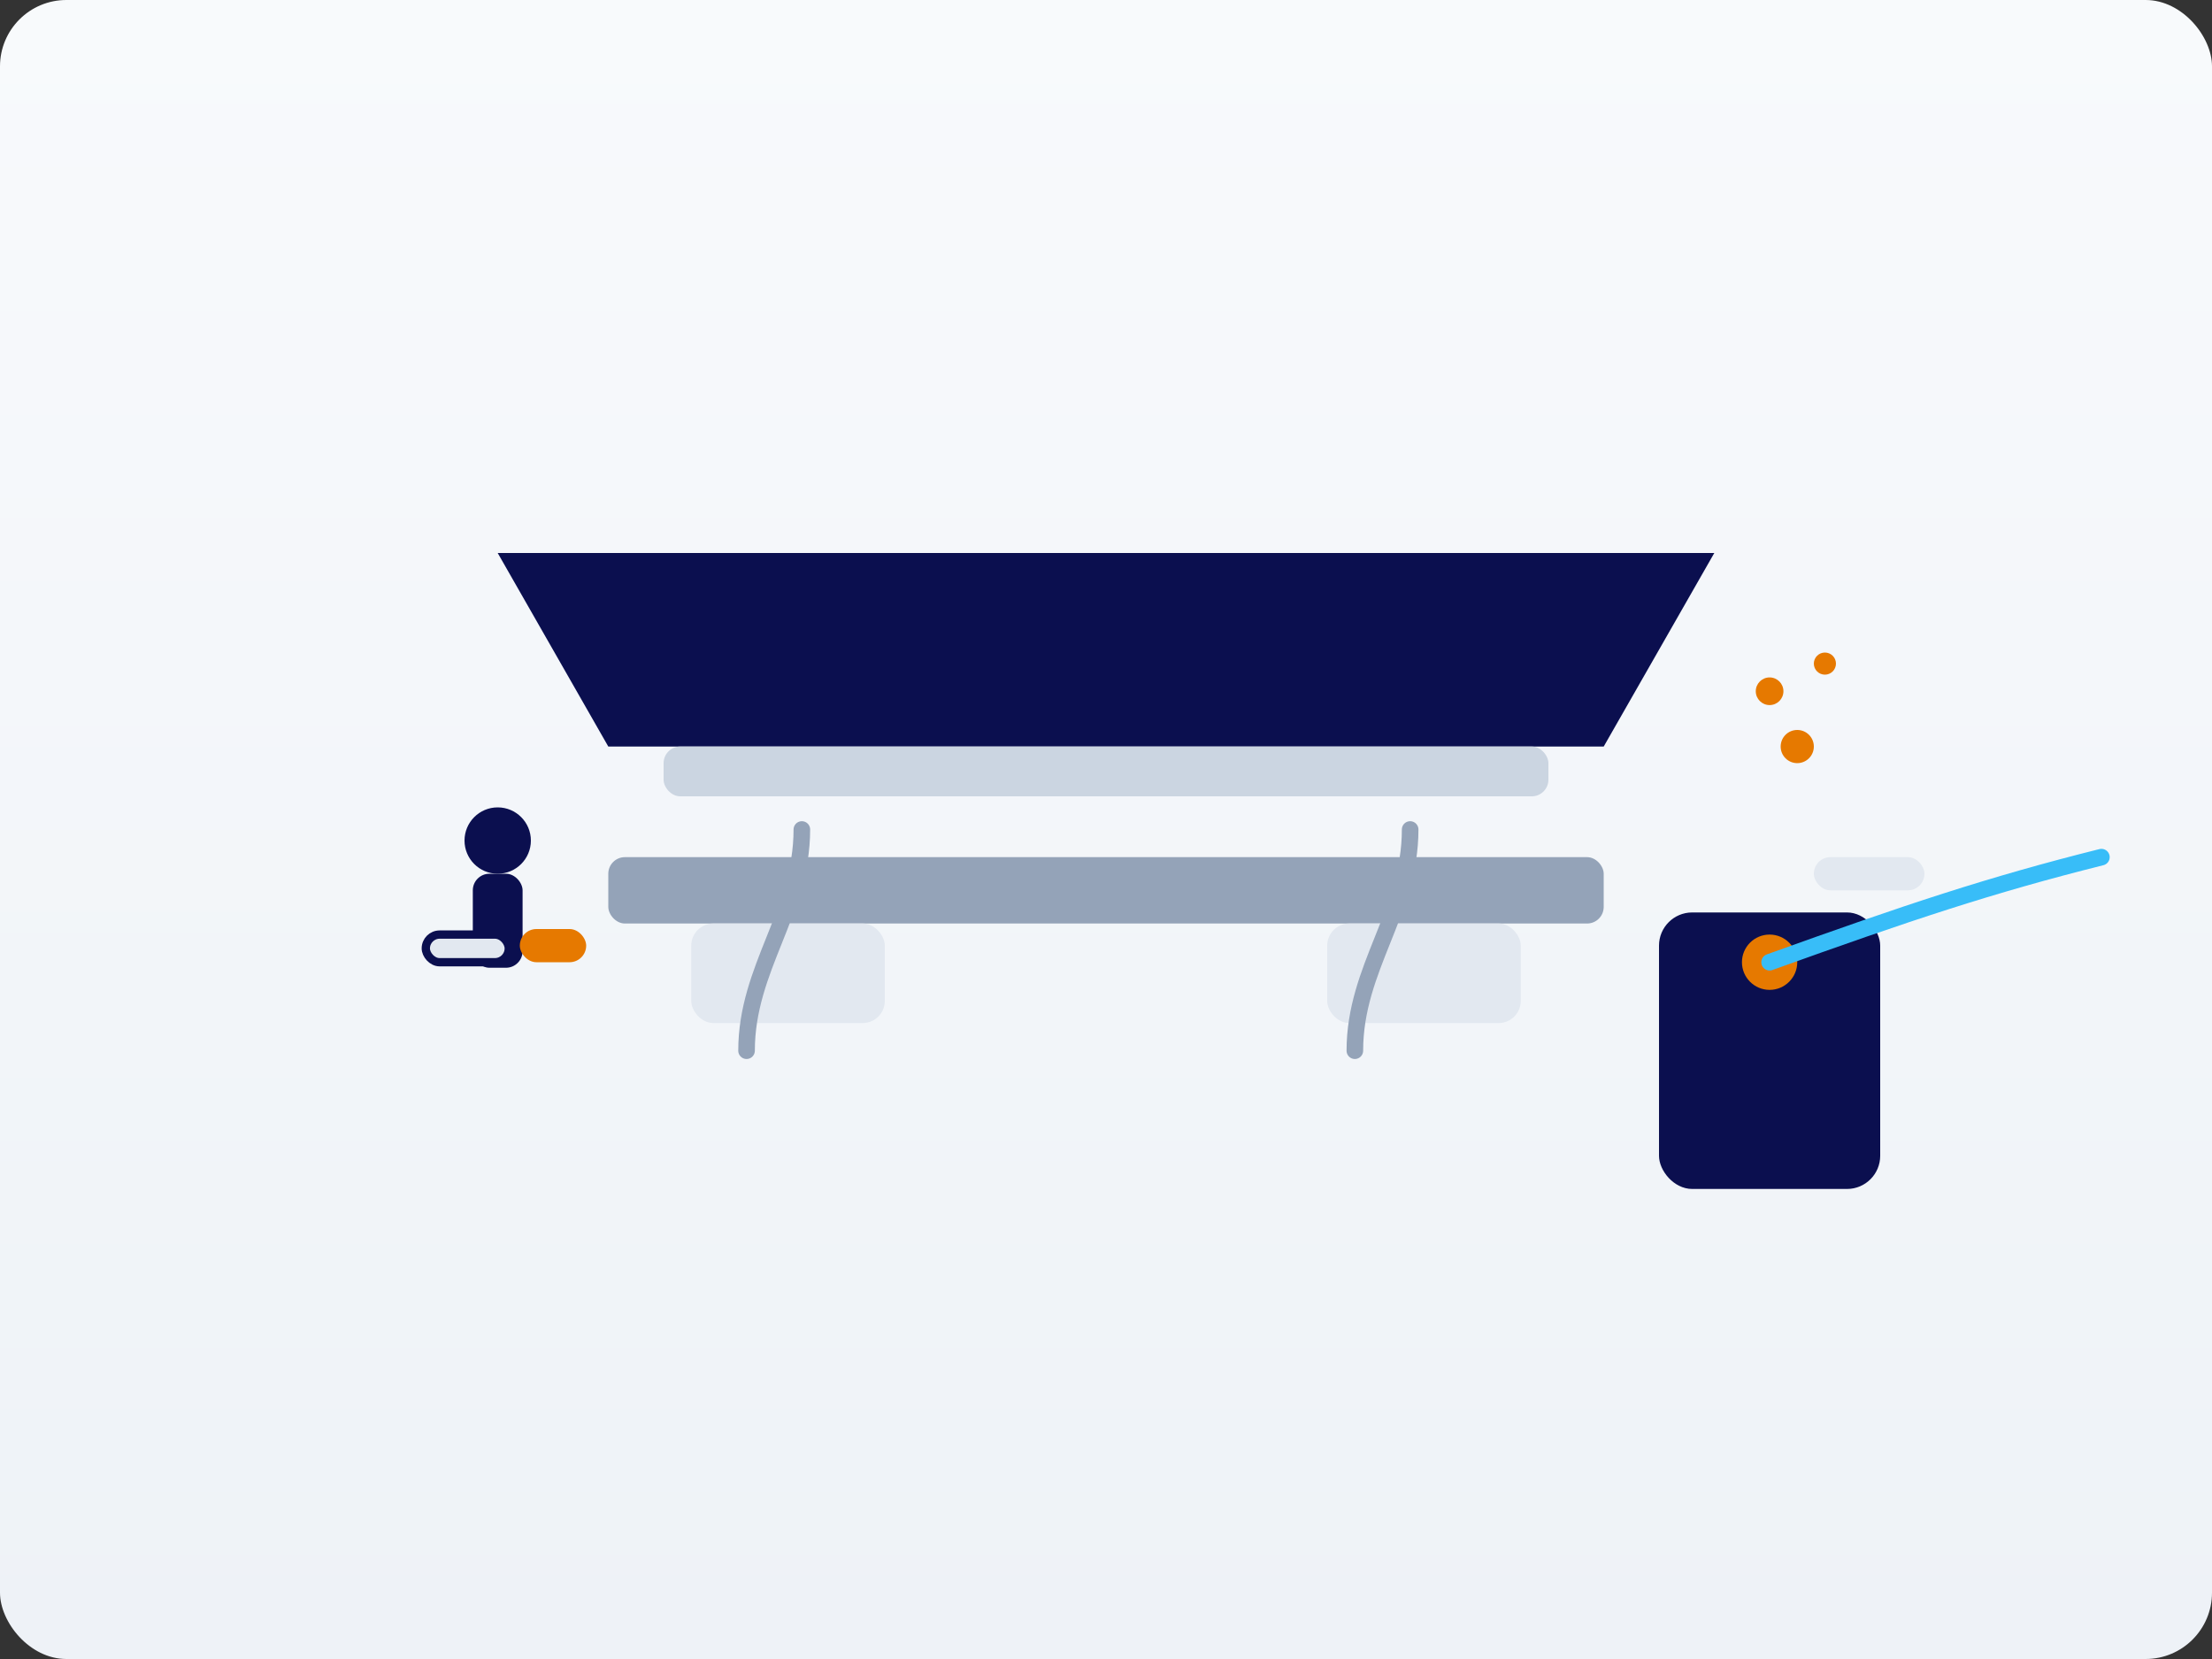 <svg xmlns="http://www.w3.org/2000/svg" viewBox="0 0 800 600" role="img" aria-labelledby="title desc">
  <rect x="0" y="0" width="800" height="600" fill="#333333" stroke="none"/>
  <title id="title">Kitchen Hood Cleaning Illustration</title>
  <desc id="desc">Hood over stove with pots, technician spraying degreaser, steam and sparkle icons.</desc>
  <defs>
    <linearGradient id="bg" x1="0" y1="0" x2="0" y2="1">
      <stop offset="0" stop-color="#f8fafc"/>
      <stop offset="1" stop-color="#eef2f7"/>
    </linearGradient>
  </defs>
  <rect width="800" height="600" rx="24" fill="url(#bg)"/>
  <polygon points="180,200 620,200 580,270 220,270" fill="#0b0f4f"/>
  <rect x="240" y="270" width="320" height="18" rx="6" fill="#cbd5e1"/>
  <rect x="220" y="310" width="360" height="24" rx="6" fill="#94a3b8"/>
  <g fill="#e2e8f0">
    <rect x="250" y="334" width="70" height="36" rx="8"/>
    <rect x="480" y="334" width="70" height="36" rx="8"/>
  </g>
  <g stroke="#94a3b8" stroke-width="6" stroke-linecap="round" fill="none">
    <path d="M290 300 C290 330, 270 350, 270 380"/>
    <path d="M510 300 C510 330, 490 350, 490 380"/>
  </g>
  <g transform="translate(600 330)">
    <rect x="0" y="0" width="80" height="100" rx="12" fill="#0b0f4f"/>
    <rect x="56" y="-20" width="40" height="12" rx="6" fill="#e2e8f0"/>
    <circle cx="40" cy="18" r="10" fill="#e67900"/>
    <path d="M40 18 C90 0, 120 -10, 160 -20" stroke="#38bdf8" stroke-width="6" fill="none" stroke-linecap="round"/>
  </g>
  <g transform="translate(180 330)">
    <circle cx="0" cy="-26" r="12" fill="#0b0f4f"/>
    <rect x="-9" y="-14" width="18" height="34" rx="6" fill="#0b0f4f"/>
    <rect x="-26" y="8" width="30" height="10" rx="5" fill="#e2e8f0" stroke="#0b0f4f" stroke-width="3"/>
    <rect x="8" y="6" width="24" height="12" rx="6" fill="#e67900"/>
  </g>
  <g fill="#e67900">
    <circle cx="640" cy="250" r="5"/>
    <circle cx="660" cy="240" r="4"/>
    <circle cx="650" cy="270" r="6"/>
  </g>
</svg>


